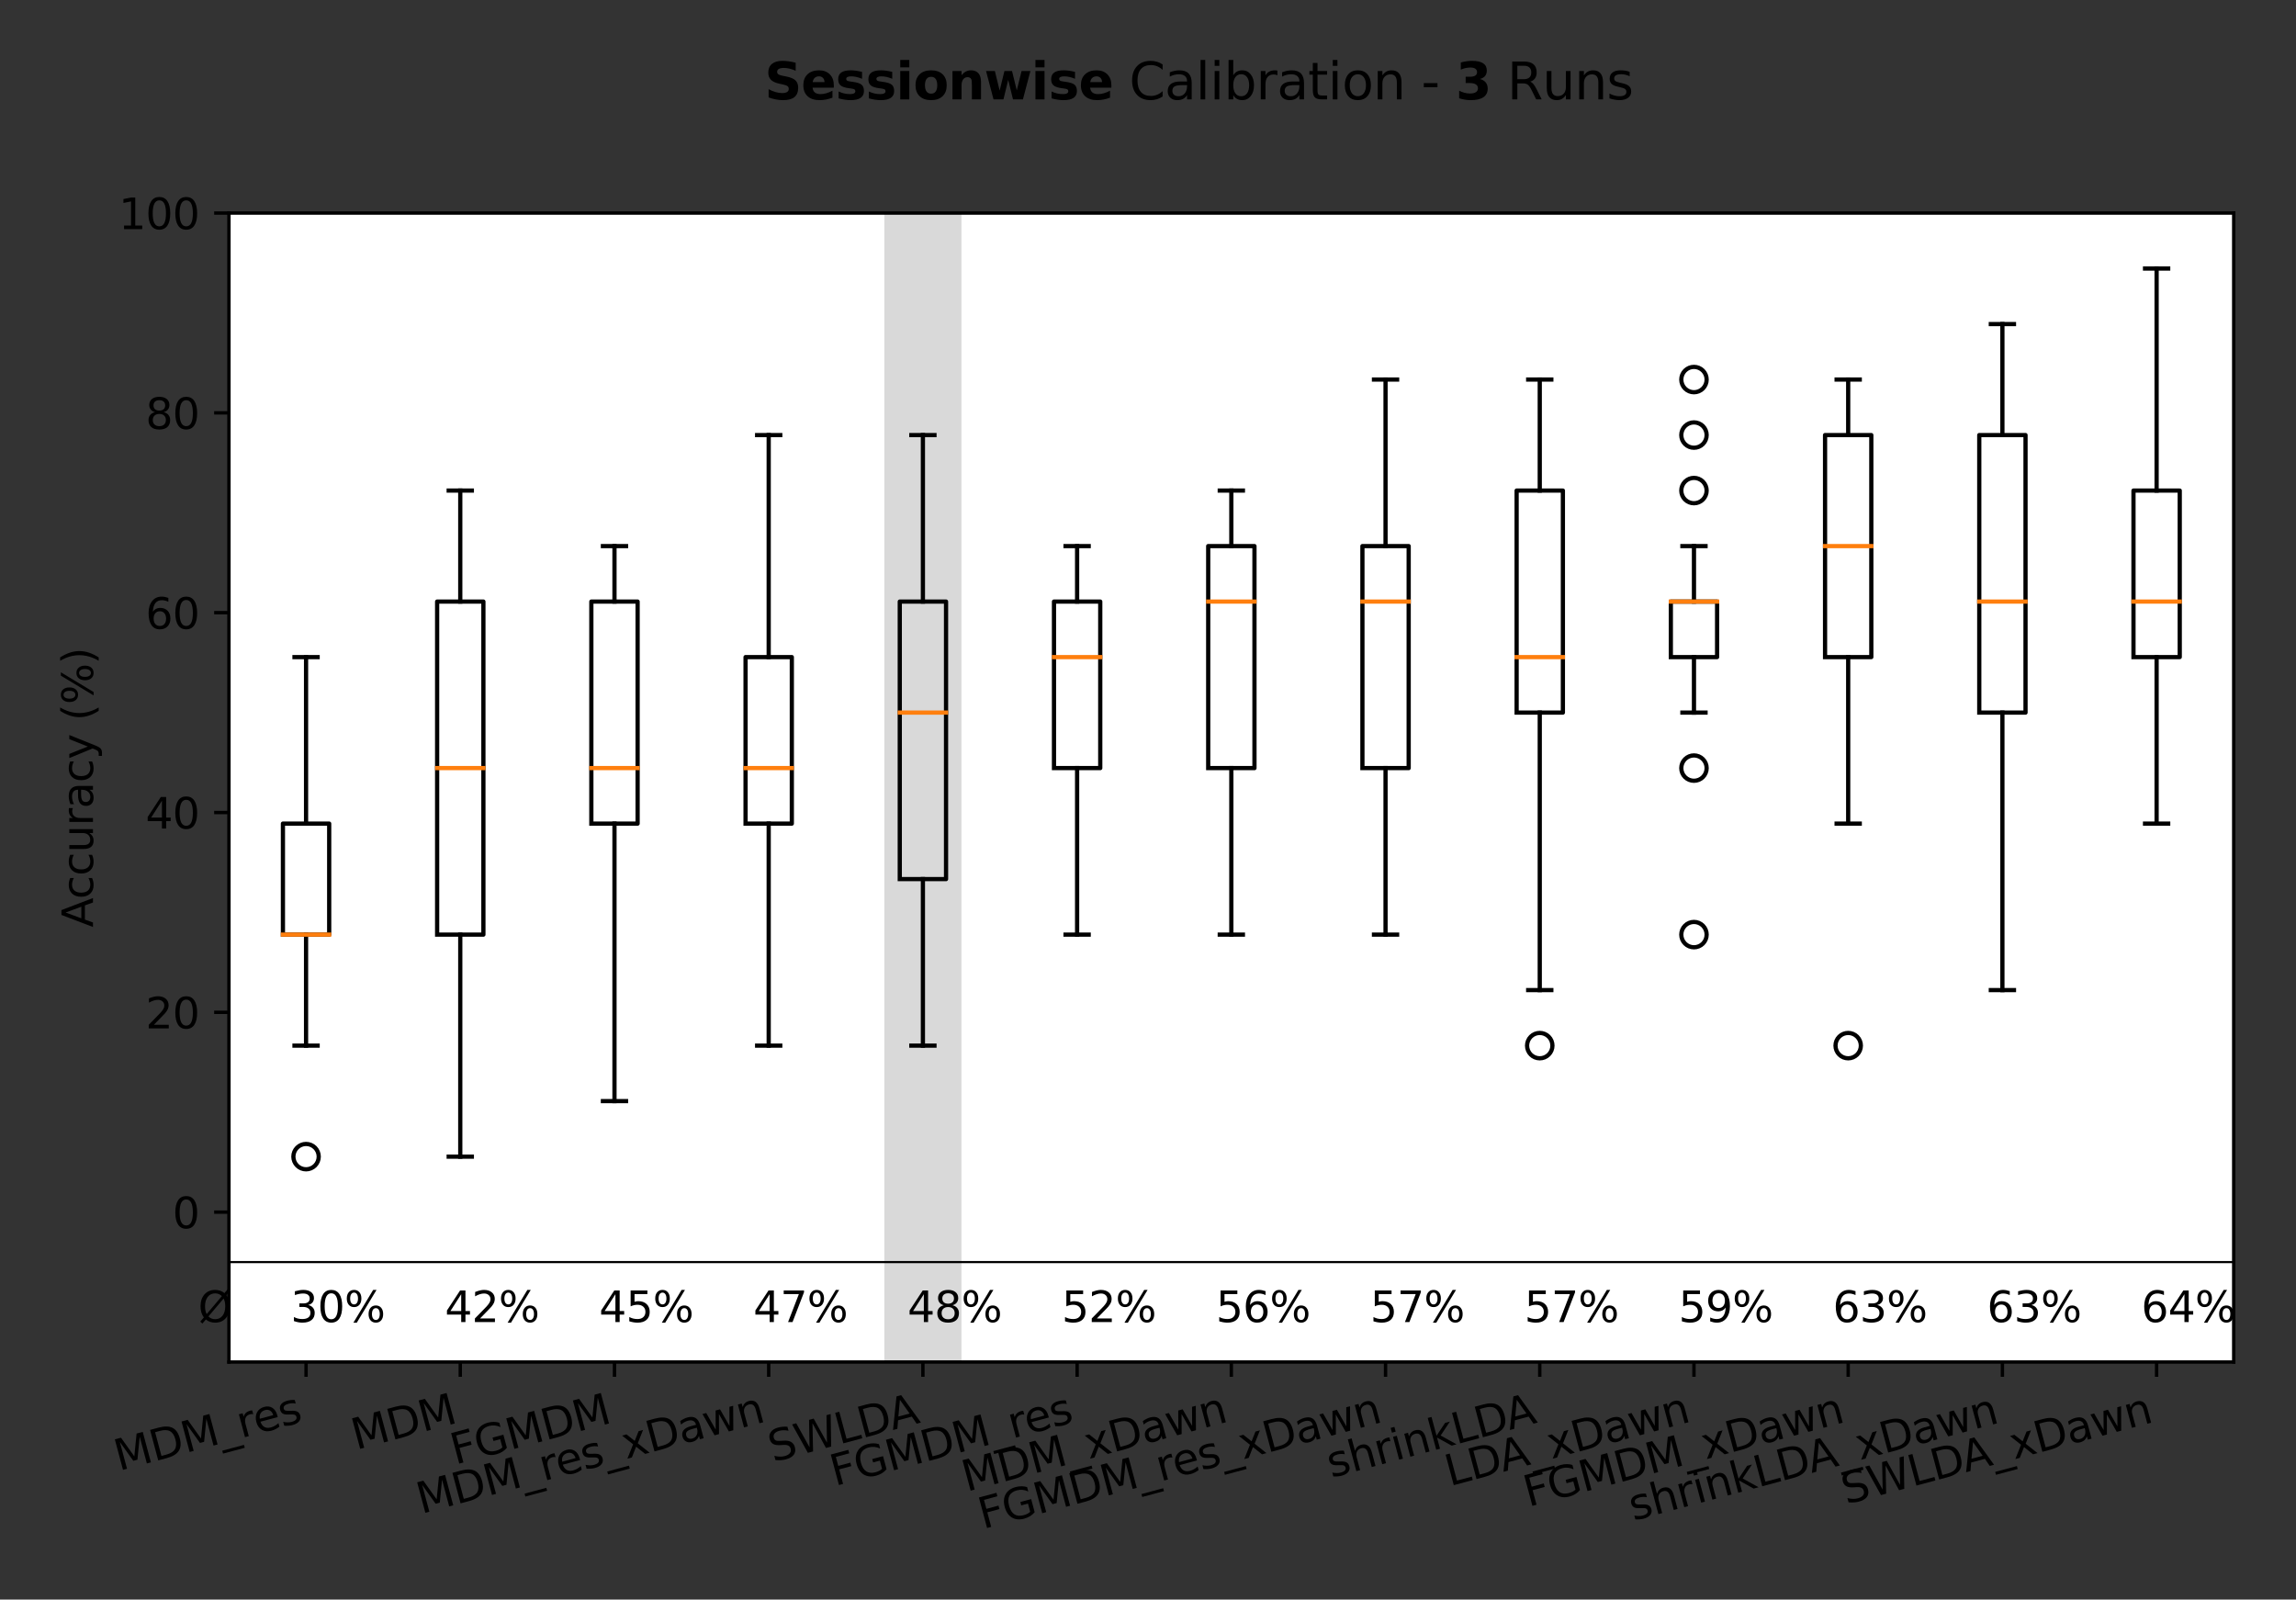 <?xml version="1.0" encoding="utf-8" standalone="no"?>
<!DOCTYPE svg PUBLIC "-//W3C//DTD SVG 1.1//EN"
  "http://www.w3.org/Graphics/SVG/1.1/DTD/svg11.dtd">
<svg xmlns:xlink="http://www.w3.org/1999/xlink" width="543.201pt" height="378.402pt" viewBox="0 0 543.201 378.402" xmlns="http://www.w3.org/2000/svg" version="1.1">
 <rect x="0" y="0" width="543.201" height="378.402" fill="#333333" stroke="none"/>
 <defs>
  <style type="text/css">*{stroke-linejoin: round; stroke-linecap: butt}</style>
 </defs>
 <g id="figure_1">
  <g id="patch_1">
   <path d="M 0 378.402 
L 543.201 378.402 
L 543.201 0 
L 0 0 
L 0 378.402 
z
" style="fill: none"/>
  </g>
  <g id="axes_1">
   <g id="patch_2">
    <path d="M 54.166 322.2 
L 528.466 322.2 
L 528.466 50.4 
L 54.166 50.4 
z
" style="fill: #ffffff"/>
   </g>
   <g id="patch_3">
    <path d="M 209.225 322.2 
L 209.225 50.4 
L 227.468 50.4 
L 227.468 322.2 
z
" clip-path="url(#p7e71a345ea)" style="fill: #808080; opacity: 0.3"/>
   </g>
   <g id="matplotlib.axis_1">
    <g id="xtick_1">
     <g id="line2d_1">
      <defs>
       <path id="m6daa62e61e" d="M 0 0 
L 0 3.5 
" style="stroke: #000000; stroke-width: 0.8"/>
      </defs>
      <g>
       <use xlink:href="#m6daa62e61e" x="72.408" y="322.2" style="stroke: #000000; stroke-width: 0.8"/>
      </g>
     </g>
     <g id="text_1">
      <!-- MDM_res -->
      <g transform="translate(28.133 347.971)rotate(-15)scale(0.1 -0.1)">
       <defs>
        <path id="DejaVuSans-4d" d="M 628 4666 
L 1569 4666 
L 2759 1491 
L 3956 4666 
L 4897 4666 
L 4897 0 
L 4281 0 
L 4281 4097 
L 3078 897 
L 2444 897 
L 1241 4097 
L 1241 0 
L 628 0 
L 628 4666 
z
" transform="scale(0.016)"/>
        <path id="DejaVuSans-44" d="M 1259 4147 
L 1259 519 
L 2022 519 
Q 2988 519 3436 956 
Q 3884 1394 3884 2338 
Q 3884 3275 3436 3711 
Q 2988 4147 2022 4147 
L 1259 4147 
z
M 628 4666 
L 1925 4666 
Q 3281 4666 3915 4102 
Q 4550 3538 4550 2338 
Q 4550 1131 3912 565 
Q 3275 0 1925 0 
L 628 0 
L 628 4666 
z
" transform="scale(0.016)"/>
        <path id="DejaVuSans-5f" d="M 3263 -1063 
L 3263 -1509 
L -63 -1509 
L -63 -1063 
L 3263 -1063 
z
" transform="scale(0.016)"/>
        <path id="DejaVuSans-72" d="M 2631 2963 
Q 2534 3019 2420 3045 
Q 2306 3072 2169 3072 
Q 1681 3072 1420 2755 
Q 1159 2438 1159 1844 
L 1159 0 
L 581 0 
L 581 3500 
L 1159 3500 
L 1159 2956 
Q 1341 3275 1631 3429 
Q 1922 3584 2338 3584 
Q 2397 3584 2469 3576 
Q 2541 3569 2628 3553 
L 2631 2963 
z
" transform="scale(0.016)"/>
        <path id="DejaVuSans-65" d="M 3597 1894 
L 3597 1613 
L 953 1613 
Q 991 1019 1311 708 
Q 1631 397 2203 397 
Q 2534 397 2845 478 
Q 3156 559 3463 722 
L 3463 178 
Q 3153 47 2828 -22 
Q 2503 -91 2169 -91 
Q 1331 -91 842 396 
Q 353 884 353 1716 
Q 353 2575 817 3079 
Q 1281 3584 2069 3584 
Q 2775 3584 3186 3129 
Q 3597 2675 3597 1894 
z
M 3022 2063 
Q 3016 2534 2758 2815 
Q 2500 3097 2075 3097 
Q 1594 3097 1305 2825 
Q 1016 2553 972 2059 
L 3022 2063 
z
" transform="scale(0.016)"/>
        <path id="DejaVuSans-73" d="M 2834 3397 
L 2834 2853 
Q 2591 2978 2328 3040 
Q 2066 3103 1784 3103 
Q 1356 3103 1142 2972 
Q 928 2841 928 2578 
Q 928 2378 1081 2264 
Q 1234 2150 1697 2047 
L 1894 2003 
Q 2506 1872 2764 1633 
Q 3022 1394 3022 966 
Q 3022 478 2636 193 
Q 2250 -91 1575 -91 
Q 1294 -91 989 -36 
Q 684 19 347 128 
L 347 722 
Q 666 556 975 473 
Q 1284 391 1588 391 
Q 1994 391 2212 530 
Q 2431 669 2431 922 
Q 2431 1156 2273 1281 
Q 2116 1406 1581 1522 
L 1381 1569 
Q 847 1681 609 1914 
Q 372 2147 372 2553 
Q 372 3047 722 3315 
Q 1072 3584 1716 3584 
Q 2034 3584 2315 3537 
Q 2597 3491 2834 3397 
z
" transform="scale(0.016)"/>
       </defs>
       <use xlink:href="#DejaVuSans-4d"/>
       <use xlink:href="#DejaVuSans-44" x="86.279"/>
       <use xlink:href="#DejaVuSans-4d" x="163.281"/>
       <use xlink:href="#DejaVuSans-5f" x="249.561"/>
       <use xlink:href="#DejaVuSans-72" x="299.561"/>
       <use xlink:href="#DejaVuSans-65" x="338.424"/>
       <use xlink:href="#DejaVuSans-73" x="399.947"/>
      </g>
     </g>
    </g>
    <g id="xtick_2">
     <g id="line2d_2">
      <g>
       <use xlink:href="#m6daa62e61e" x="108.893" y="322.2" style="stroke: #000000; stroke-width: 0.8"/>
      </g>
     </g>
     <g id="text_2">
      <!-- MDM -->
      <g transform="translate(84.248 342.999)rotate(-15)scale(0.1 -0.1)">
       <use xlink:href="#DejaVuSans-4d"/>
       <use xlink:href="#DejaVuSans-44" x="86.279"/>
       <use xlink:href="#DejaVuSans-4d" x="163.281"/>
      </g>
     </g>
    </g>
    <g id="xtick_3">
     <g id="line2d_3">
      <g>
       <use xlink:href="#m6daa62e61e" x="145.377" y="322.2" style="stroke: #000000; stroke-width: 0.8"/>
      </g>
     </g>
     <g id="text_3">
      <!-- FGMDM -->
      <g transform="translate(107.693 346.493)rotate(-15)scale(0.1 -0.1)">
       <defs>
        <path id="DejaVuSans-46" d="M 628 4666 
L 3309 4666 
L 3309 4134 
L 1259 4134 
L 1259 2759 
L 3109 2759 
L 3109 2228 
L 1259 2228 
L 1259 0 
L 628 0 
L 628 4666 
z
" transform="scale(0.016)"/>
        <path id="DejaVuSans-47" d="M 3809 666 
L 3809 1919 
L 2778 1919 
L 2778 2438 
L 4434 2438 
L 4434 434 
Q 4069 175 3628 42 
Q 3188 -91 2688 -91 
Q 1594 -91 976 548 
Q 359 1188 359 2328 
Q 359 3472 976 4111 
Q 1594 4750 2688 4750 
Q 3144 4750 3555 4637 
Q 3966 4525 4313 4306 
L 4313 3634 
Q 3963 3931 3569 4081 
Q 3175 4231 2741 4231 
Q 1884 4231 1454 3753 
Q 1025 3275 1025 2328 
Q 1025 1384 1454 906 
Q 1884 428 2741 428 
Q 3075 428 3337 486 
Q 3600 544 3809 666 
z
" transform="scale(0.016)"/>
       </defs>
       <use xlink:href="#DejaVuSans-46"/>
       <use xlink:href="#DejaVuSans-47" x="57.52"/>
       <use xlink:href="#DejaVuSans-4d" x="135.01"/>
       <use xlink:href="#DejaVuSans-44" x="221.289"/>
       <use xlink:href="#DejaVuSans-4d" x="298.291"/>
      </g>
     </g>
    </g>
    <g id="xtick_4">
     <g id="line2d_4">
      <g>
       <use xlink:href="#m6daa62e61e" x="181.862" y="322.2" style="stroke: #000000; stroke-width: 0.8"/>
      </g>
     </g>
     <g id="text_4">
      <!-- MDM_res_xDawn -->
      <g transform="translate(99.662 358.133)rotate(-15)scale(0.1 -0.1)">
       <defs>
        <path id="DejaVuSans-78" d="M 3513 3500 
L 2247 1797 
L 3578 0 
L 2900 0 
L 1881 1375 
L 863 0 
L 184 0 
L 1544 1831 
L 300 3500 
L 978 3500 
L 1906 2253 
L 2834 3500 
L 3513 3500 
z
" transform="scale(0.016)"/>
        <path id="DejaVuSans-61" d="M 2194 1759 
Q 1497 1759 1228 1600 
Q 959 1441 959 1056 
Q 959 750 1161 570 
Q 1363 391 1709 391 
Q 2188 391 2477 730 
Q 2766 1069 2766 1631 
L 2766 1759 
L 2194 1759 
z
M 3341 1997 
L 3341 0 
L 2766 0 
L 2766 531 
Q 2569 213 2275 61 
Q 1981 -91 1556 -91 
Q 1019 -91 701 211 
Q 384 513 384 1019 
Q 384 1609 779 1909 
Q 1175 2209 1959 2209 
L 2766 2209 
L 2766 2266 
Q 2766 2663 2505 2880 
Q 2244 3097 1772 3097 
Q 1472 3097 1187 3025 
Q 903 2953 641 2809 
L 641 3341 
Q 956 3463 1253 3523 
Q 1550 3584 1831 3584 
Q 2591 3584 2966 3190 
Q 3341 2797 3341 1997 
z
" transform="scale(0.016)"/>
        <path id="DejaVuSans-77" d="M 269 3500 
L 844 3500 
L 1563 769 
L 2278 3500 
L 2956 3500 
L 3675 769 
L 4391 3500 
L 4966 3500 
L 4050 0 
L 3372 0 
L 2619 2869 
L 1863 0 
L 1184 0 
L 269 3500 
z
" transform="scale(0.016)"/>
        <path id="DejaVuSans-6e" d="M 3513 2113 
L 3513 0 
L 2938 0 
L 2938 2094 
Q 2938 2591 2744 2837 
Q 2550 3084 2163 3084 
Q 1697 3084 1428 2787 
Q 1159 2491 1159 1978 
L 1159 0 
L 581 0 
L 581 3500 
L 1159 3500 
L 1159 2956 
Q 1366 3272 1645 3428 
Q 1925 3584 2291 3584 
Q 2894 3584 3203 3211 
Q 3513 2838 3513 2113 
z
" transform="scale(0.016)"/>
       </defs>
       <use xlink:href="#DejaVuSans-4d"/>
       <use xlink:href="#DejaVuSans-44" x="86.279"/>
       <use xlink:href="#DejaVuSans-4d" x="163.281"/>
       <use xlink:href="#DejaVuSans-5f" x="249.561"/>
       <use xlink:href="#DejaVuSans-72" x="299.561"/>
       <use xlink:href="#DejaVuSans-65" x="338.424"/>
       <use xlink:href="#DejaVuSans-73" x="399.947"/>
       <use xlink:href="#DejaVuSans-5f" x="452.047"/>
       <use xlink:href="#DejaVuSans-78" x="502.047"/>
       <use xlink:href="#DejaVuSans-44" x="561.227"/>
       <use xlink:href="#DejaVuSans-61" x="638.229"/>
       <use xlink:href="#DejaVuSans-77" x="699.508"/>
       <use xlink:href="#DejaVuSans-6e" x="781.295"/>
      </g>
     </g>
    </g>
    <g id="xtick_5">
     <g id="line2d_5">
      <g>
       <use xlink:href="#m6daa62e61e" x="218.346" y="322.2" style="stroke: #000000; stroke-width: 0.8"/>
      </g>
     </g>
     <g id="text_5">
      <!-- SWLDA -->
      <g transform="translate(182.867 345.902)rotate(-15)scale(0.1 -0.1)">
       <defs>
        <path id="DejaVuSans-53" d="M 3425 4513 
L 3425 3897 
Q 3066 4069 2747 4153 
Q 2428 4238 2131 4238 
Q 1616 4238 1336 4038 
Q 1056 3838 1056 3469 
Q 1056 3159 1242 3001 
Q 1428 2844 1947 2747 
L 2328 2669 
Q 3034 2534 3370 2195 
Q 3706 1856 3706 1288 
Q 3706 609 3251 259 
Q 2797 -91 1919 -91 
Q 1588 -91 1214 -16 
Q 841 59 441 206 
L 441 856 
Q 825 641 1194 531 
Q 1563 422 1919 422 
Q 2459 422 2753 634 
Q 3047 847 3047 1241 
Q 3047 1584 2836 1778 
Q 2625 1972 2144 2069 
L 1759 2144 
Q 1053 2284 737 2584 
Q 422 2884 422 3419 
Q 422 4038 858 4394 
Q 1294 4750 2059 4750 
Q 2388 4750 2728 4690 
Q 3069 4631 3425 4513 
z
" transform="scale(0.016)"/>
        <path id="DejaVuSans-57" d="M 213 4666 
L 850 4666 
L 1831 722 
L 2809 4666 
L 3519 4666 
L 4500 722 
L 5478 4666 
L 6119 4666 
L 4947 0 
L 4153 0 
L 3169 4050 
L 2175 0 
L 1381 0 
L 213 4666 
z
" transform="scale(0.016)"/>
        <path id="DejaVuSans-4c" d="M 628 4666 
L 1259 4666 
L 1259 531 
L 3531 531 
L 3531 0 
L 628 0 
L 628 4666 
z
" transform="scale(0.016)"/>
        <path id="DejaVuSans-41" d="M 2188 4044 
L 1331 1722 
L 3047 1722 
L 2188 4044 
z
M 1831 4666 
L 2547 4666 
L 4325 0 
L 3669 0 
L 3244 1197 
L 1141 1197 
L 716 0 
L 50 0 
L 1831 4666 
z
" transform="scale(0.016)"/>
       </defs>
       <use xlink:href="#DejaVuSans-53"/>
       <use xlink:href="#DejaVuSans-57" x="63.477"/>
       <use xlink:href="#DejaVuSans-4c" x="162.354"/>
       <use xlink:href="#DejaVuSans-44" x="218.066"/>
       <use xlink:href="#DejaVuSans-41" x="293.318"/>
      </g>
     </g>
    </g>
    <g id="xtick_6">
     <g id="line2d_6">
      <g>
       <use xlink:href="#m6daa62e61e" x="254.831" y="322.2" style="stroke: #000000; stroke-width: 0.8"/>
      </g>
     </g>
     <g id="text_6">
      <!-- FGMDM_res -->
      <g transform="translate(197.516 351.563)rotate(-15)scale(0.1 -0.1)">
       <use xlink:href="#DejaVuSans-46"/>
       <use xlink:href="#DejaVuSans-47" x="57.52"/>
       <use xlink:href="#DejaVuSans-4d" x="135.01"/>
       <use xlink:href="#DejaVuSans-44" x="221.289"/>
       <use xlink:href="#DejaVuSans-4d" x="298.291"/>
       <use xlink:href="#DejaVuSans-5f" x="384.57"/>
       <use xlink:href="#DejaVuSans-72" x="434.57"/>
       <use xlink:href="#DejaVuSans-65" x="473.434"/>
       <use xlink:href="#DejaVuSans-73" x="534.957"/>
      </g>
     </g>
    </g>
    <g id="xtick_7">
     <g id="line2d_7">
      <g>
       <use xlink:href="#m6daa62e61e" x="291.316" y="322.2" style="stroke: #000000; stroke-width: 0.8"/>
      </g>
     </g>
     <g id="text_7">
      <!-- MDM_xDawn -->
      <g transform="translate(228.675 352.892)rotate(-15)scale(0.1 -0.1)">
       <use xlink:href="#DejaVuSans-4d"/>
       <use xlink:href="#DejaVuSans-44" x="86.279"/>
       <use xlink:href="#DejaVuSans-4d" x="163.281"/>
       <use xlink:href="#DejaVuSans-5f" x="249.561"/>
       <use xlink:href="#DejaVuSans-78" x="299.561"/>
       <use xlink:href="#DejaVuSans-44" x="358.74"/>
       <use xlink:href="#DejaVuSans-61" x="435.742"/>
       <use xlink:href="#DejaVuSans-77" x="497.021"/>
       <use xlink:href="#DejaVuSans-6e" x="578.809"/>
      </g>
     </g>
    </g>
    <g id="xtick_8">
     <g id="line2d_8">
      <g>
       <use xlink:href="#m6daa62e61e" x="327.8" y="322.2" style="stroke: #000000; stroke-width: 0.8"/>
      </g>
     </g>
     <g id="text_8">
      <!-- FGMDM_res_xDawn -->
      <g transform="translate(232.561 361.725)rotate(-15)scale(0.1 -0.1)">
       <use xlink:href="#DejaVuSans-46"/>
       <use xlink:href="#DejaVuSans-47" x="57.52"/>
       <use xlink:href="#DejaVuSans-4d" x="135.01"/>
       <use xlink:href="#DejaVuSans-44" x="221.289"/>
       <use xlink:href="#DejaVuSans-4d" x="298.291"/>
       <use xlink:href="#DejaVuSans-5f" x="384.57"/>
       <use xlink:href="#DejaVuSans-72" x="434.57"/>
       <use xlink:href="#DejaVuSans-65" x="473.434"/>
       <use xlink:href="#DejaVuSans-73" x="534.957"/>
       <use xlink:href="#DejaVuSans-5f" x="587.057"/>
       <use xlink:href="#DejaVuSans-78" x="637.057"/>
       <use xlink:href="#DejaVuSans-44" x="696.236"/>
       <use xlink:href="#DejaVuSans-61" x="773.238"/>
       <use xlink:href="#DejaVuSans-77" x="834.518"/>
       <use xlink:href="#DejaVuSans-6e" x="916.305"/>
      </g>
     </g>
    </g>
    <g id="xtick_9">
     <g id="line2d_9">
      <g>
       <use xlink:href="#m6daa62e61e" x="364.285" y="322.2" style="stroke: #000000; stroke-width: 0.8"/>
      </g>
     </g>
     <g id="text_9">
      <!-- shrinkLDA -->
      <g transform="translate(314.966 349.61)rotate(-15)scale(0.1 -0.1)">
       <defs>
        <path id="DejaVuSans-68" d="M 3513 2113 
L 3513 0 
L 2938 0 
L 2938 2094 
Q 2938 2591 2744 2837 
Q 2550 3084 2163 3084 
Q 1697 3084 1428 2787 
Q 1159 2491 1159 1978 
L 1159 0 
L 581 0 
L 581 4863 
L 1159 4863 
L 1159 2956 
Q 1366 3272 1645 3428 
Q 1925 3584 2291 3584 
Q 2894 3584 3203 3211 
Q 3513 2838 3513 2113 
z
" transform="scale(0.016)"/>
        <path id="DejaVuSans-69" d="M 603 3500 
L 1178 3500 
L 1178 0 
L 603 0 
L 603 3500 
z
M 603 4863 
L 1178 4863 
L 1178 4134 
L 603 4134 
L 603 4863 
z
" transform="scale(0.016)"/>
        <path id="DejaVuSans-6b" d="M 581 4863 
L 1159 4863 
L 1159 1991 
L 2875 3500 
L 3609 3500 
L 1753 1863 
L 3688 0 
L 2938 0 
L 1159 1709 
L 1159 0 
L 581 0 
L 581 4863 
z
" transform="scale(0.016)"/>
       </defs>
       <use xlink:href="#DejaVuSans-73"/>
       <use xlink:href="#DejaVuSans-68" x="52.1"/>
       <use xlink:href="#DejaVuSans-72" x="115.479"/>
       <use xlink:href="#DejaVuSans-69" x="156.592"/>
       <use xlink:href="#DejaVuSans-6e" x="184.375"/>
       <use xlink:href="#DejaVuSans-6b" x="247.754"/>
       <use xlink:href="#DejaVuSans-4c" x="305.664"/>
       <use xlink:href="#DejaVuSans-44" x="361.377"/>
       <use xlink:href="#DejaVuSans-41" x="436.629"/>
      </g>
     </g>
    </g>
    <g id="xtick_10">
     <g id="line2d_10">
      <g>
       <use xlink:href="#m6daa62e61e" x="400.769" y="322.2" style="stroke: #000000; stroke-width: 0.8"/>
      </g>
     </g>
     <g id="text_10">
      <!-- LDA_xDawn -->
      <g transform="translate(342.976 351.593)rotate(-15)scale(0.1 -0.1)">
       <use xlink:href="#DejaVuSans-4c"/>
       <use xlink:href="#DejaVuSans-44" x="55.713"/>
       <use xlink:href="#DejaVuSans-41" x="130.965"/>
       <use xlink:href="#DejaVuSans-5f" x="199.373"/>
       <use xlink:href="#DejaVuSans-78" x="249.373"/>
       <use xlink:href="#DejaVuSans-44" x="308.553"/>
       <use xlink:href="#DejaVuSans-61" x="385.555"/>
       <use xlink:href="#DejaVuSans-77" x="446.834"/>
       <use xlink:href="#DejaVuSans-6e" x="528.621"/>
      </g>
     </g>
    </g>
    <g id="xtick_11">
     <g id="line2d_11">
      <g>
       <use xlink:href="#m6daa62e61e" x="437.254" y="322.2" style="stroke: #000000; stroke-width: 0.8"/>
      </g>
     </g>
     <g id="text_11">
      <!-- FGMDM_xDawn -->
      <g transform="translate(361.573 356.484)rotate(-15)scale(0.1 -0.1)">
       <use xlink:href="#DejaVuSans-46"/>
       <use xlink:href="#DejaVuSans-47" x="57.52"/>
       <use xlink:href="#DejaVuSans-4d" x="135.01"/>
       <use xlink:href="#DejaVuSans-44" x="221.289"/>
       <use xlink:href="#DejaVuSans-4d" x="298.291"/>
       <use xlink:href="#DejaVuSans-5f" x="384.57"/>
       <use xlink:href="#DejaVuSans-78" x="434.57"/>
       <use xlink:href="#DejaVuSans-44" x="493.75"/>
       <use xlink:href="#DejaVuSans-61" x="570.752"/>
       <use xlink:href="#DejaVuSans-77" x="632.031"/>
       <use xlink:href="#DejaVuSans-6e" x="713.818"/>
      </g>
     </g>
    </g>
    <g id="xtick_12">
     <g id="line2d_12">
      <g>
       <use xlink:href="#m6daa62e61e" x="473.739" y="322.2" style="stroke: #000000; stroke-width: 0.8"/>
      </g>
     </g>
     <g id="text_12">
      <!-- shrinkLDA_xDawn -->
      <g transform="translate(386.423 359.772)rotate(-15)scale(0.1 -0.1)">
       <use xlink:href="#DejaVuSans-73"/>
       <use xlink:href="#DejaVuSans-68" x="52.1"/>
       <use xlink:href="#DejaVuSans-72" x="115.479"/>
       <use xlink:href="#DejaVuSans-69" x="156.592"/>
       <use xlink:href="#DejaVuSans-6e" x="184.375"/>
       <use xlink:href="#DejaVuSans-6b" x="247.754"/>
       <use xlink:href="#DejaVuSans-4c" x="305.664"/>
       <use xlink:href="#DejaVuSans-44" x="361.377"/>
       <use xlink:href="#DejaVuSans-41" x="436.629"/>
       <use xlink:href="#DejaVuSans-5f" x="505.037"/>
       <use xlink:href="#DejaVuSans-78" x="555.037"/>
       <use xlink:href="#DejaVuSans-44" x="614.217"/>
       <use xlink:href="#DejaVuSans-61" x="691.219"/>
       <use xlink:href="#DejaVuSans-77" x="752.498"/>
       <use xlink:href="#DejaVuSans-6e" x="834.285"/>
      </g>
     </g>
    </g>
    <g id="xtick_13">
     <g id="line2d_13">
      <g>
       <use xlink:href="#m6daa62e61e" x="510.223" y="322.2" style="stroke: #000000; stroke-width: 0.8"/>
      </g>
     </g>
     <g id="text_13">
      <!-- SWLDA_xDawn -->
      <g transform="translate(436.748 355.893)rotate(-15)scale(0.1 -0.1)">
       <use xlink:href="#DejaVuSans-53"/>
       <use xlink:href="#DejaVuSans-57" x="63.477"/>
       <use xlink:href="#DejaVuSans-4c" x="162.354"/>
       <use xlink:href="#DejaVuSans-44" x="218.066"/>
       <use xlink:href="#DejaVuSans-41" x="293.318"/>
       <use xlink:href="#DejaVuSans-5f" x="361.727"/>
       <use xlink:href="#DejaVuSans-78" x="411.727"/>
       <use xlink:href="#DejaVuSans-44" x="470.906"/>
       <use xlink:href="#DejaVuSans-61" x="547.908"/>
       <use xlink:href="#DejaVuSans-77" x="609.188"/>
       <use xlink:href="#DejaVuSans-6e" x="690.975"/>
      </g>
     </g>
    </g>
   </g>
   <g id="matplotlib.axis_2">
    <g id="ytick_1">
     <g id="line2d_14">
      <defs>
       <path id="m18b5c52cb1" d="M 0 0 
L -3.5 0 
" style="stroke: #000000; stroke-width: 0.8"/>
      </defs>
      <g>
       <use xlink:href="#m18b5c52cb1" x="54.166" y="286.748" style="stroke: #000000; stroke-width: 0.8"/>
      </g>
     </g>
     <g id="text_14">
      <!-- 0 -->
      <g transform="translate(40.803 290.547)scale(0.1 -0.1)">
       <defs>
        <path id="DejaVuSans-30" d="M 2034 4250 
Q 1547 4250 1301 3770 
Q 1056 3291 1056 2328 
Q 1056 1369 1301 889 
Q 1547 409 2034 409 
Q 2525 409 2770 889 
Q 3016 1369 3016 2328 
Q 3016 3291 2770 3770 
Q 2525 4250 2034 4250 
z
M 2034 4750 
Q 2819 4750 3233 4129 
Q 3647 3509 3647 2328 
Q 3647 1150 3233 529 
Q 2819 -91 2034 -91 
Q 1250 -91 836 529 
Q 422 1150 422 2328 
Q 422 3509 836 4129 
Q 1250 4750 2034 4750 
z
" transform="scale(0.016)"/>
       </defs>
       <use xlink:href="#DejaVuSans-30"/>
      </g>
     </g>
    </g>
    <g id="ytick_2">
     <g id="line2d_15">
      <g>
       <use xlink:href="#m18b5c52cb1" x="54.166" y="239.478" style="stroke: #000000; stroke-width: 0.8"/>
      </g>
     </g>
     <g id="text_15">
      <!-- 20 -->
      <g transform="translate(34.441 243.277)scale(0.1 -0.1)">
       <defs>
        <path id="DejaVuSans-32" d="M 1228 531 
L 3431 531 
L 3431 0 
L 469 0 
L 469 531 
Q 828 903 1448 1529 
Q 2069 2156 2228 2338 
Q 2531 2678 2651 2914 
Q 2772 3150 2772 3378 
Q 2772 3750 2511 3984 
Q 2250 4219 1831 4219 
Q 1534 4219 1204 4116 
Q 875 4013 500 3803 
L 500 4441 
Q 881 4594 1212 4672 
Q 1544 4750 1819 4750 
Q 2544 4750 2975 4387 
Q 3406 4025 3406 3419 
Q 3406 3131 3298 2873 
Q 3191 2616 2906 2266 
Q 2828 2175 2409 1742 
Q 1991 1309 1228 531 
z
" transform="scale(0.016)"/>
       </defs>
       <use xlink:href="#DejaVuSans-32"/>
       <use xlink:href="#DejaVuSans-30" x="63.623"/>
      </g>
     </g>
    </g>
    <g id="ytick_3">
     <g id="line2d_16">
      <g>
       <use xlink:href="#m18b5c52cb1" x="54.166" y="192.209" style="stroke: #000000; stroke-width: 0.8"/>
      </g>
     </g>
     <g id="text_16">
      <!-- 40 -->
      <g transform="translate(34.441 196.008)scale(0.1 -0.1)">
       <defs>
        <path id="DejaVuSans-34" d="M 2419 4116 
L 825 1625 
L 2419 1625 
L 2419 4116 
z
M 2253 4666 
L 3047 4666 
L 3047 1625 
L 3713 1625 
L 3713 1100 
L 3047 1100 
L 3047 0 
L 2419 0 
L 2419 1100 
L 313 1100 
L 313 1709 
L 2253 4666 
z
" transform="scale(0.016)"/>
       </defs>
       <use xlink:href="#DejaVuSans-34"/>
       <use xlink:href="#DejaVuSans-30" x="63.623"/>
      </g>
     </g>
    </g>
    <g id="ytick_4">
     <g id="line2d_17">
      <g>
       <use xlink:href="#m18b5c52cb1" x="54.166" y="144.939" style="stroke: #000000; stroke-width: 0.8"/>
      </g>
     </g>
     <g id="text_17">
      <!-- 60 -->
      <g transform="translate(34.441 148.738)scale(0.1 -0.1)">
       <defs>
        <path id="DejaVuSans-36" d="M 2113 2584 
Q 1688 2584 1439 2293 
Q 1191 2003 1191 1497 
Q 1191 994 1439 701 
Q 1688 409 2113 409 
Q 2538 409 2786 701 
Q 3034 994 3034 1497 
Q 3034 2003 2786 2293 
Q 2538 2584 2113 2584 
z
M 3366 4563 
L 3366 3988 
Q 3128 4100 2886 4159 
Q 2644 4219 2406 4219 
Q 1781 4219 1451 3797 
Q 1122 3375 1075 2522 
Q 1259 2794 1537 2939 
Q 1816 3084 2150 3084 
Q 2853 3084 3261 2657 
Q 3669 2231 3669 1497 
Q 3669 778 3244 343 
Q 2819 -91 2113 -91 
Q 1303 -91 875 529 
Q 447 1150 447 2328 
Q 447 3434 972 4092 
Q 1497 4750 2381 4750 
Q 2619 4750 2861 4703 
Q 3103 4656 3366 4563 
z
" transform="scale(0.016)"/>
       </defs>
       <use xlink:href="#DejaVuSans-36"/>
       <use xlink:href="#DejaVuSans-30" x="63.623"/>
      </g>
     </g>
    </g>
    <g id="ytick_5">
     <g id="line2d_18">
      <g>
       <use xlink:href="#m18b5c52cb1" x="54.166" y="97.67" style="stroke: #000000; stroke-width: 0.8"/>
      </g>
     </g>
     <g id="text_18">
      <!-- 80 -->
      <g transform="translate(34.441 101.469)scale(0.1 -0.1)">
       <defs>
        <path id="DejaVuSans-38" d="M 2034 2216 
Q 1584 2216 1326 1975 
Q 1069 1734 1069 1313 
Q 1069 891 1326 650 
Q 1584 409 2034 409 
Q 2484 409 2743 651 
Q 3003 894 3003 1313 
Q 3003 1734 2745 1975 
Q 2488 2216 2034 2216 
z
M 1403 2484 
Q 997 2584 770 2862 
Q 544 3141 544 3541 
Q 544 4100 942 4425 
Q 1341 4750 2034 4750 
Q 2731 4750 3128 4425 
Q 3525 4100 3525 3541 
Q 3525 3141 3298 2862 
Q 3072 2584 2669 2484 
Q 3125 2378 3379 2068 
Q 3634 1759 3634 1313 
Q 3634 634 3220 271 
Q 2806 -91 2034 -91 
Q 1263 -91 848 271 
Q 434 634 434 1313 
Q 434 1759 690 2068 
Q 947 2378 1403 2484 
z
M 1172 3481 
Q 1172 3119 1398 2916 
Q 1625 2713 2034 2713 
Q 2441 2713 2670 2916 
Q 2900 3119 2900 3481 
Q 2900 3844 2670 4047 
Q 2441 4250 2034 4250 
Q 1625 4250 1398 4047 
Q 1172 3844 1172 3481 
z
" transform="scale(0.016)"/>
       </defs>
       <use xlink:href="#DejaVuSans-38"/>
       <use xlink:href="#DejaVuSans-30" x="63.623"/>
      </g>
     </g>
    </g>
    <g id="ytick_6">
     <g id="line2d_19">
      <g>
       <use xlink:href="#m18b5c52cb1" x="54.166" y="50.4" style="stroke: #000000; stroke-width: 0.8"/>
      </g>
     </g>
     <g id="text_19">
      <!-- 100 -->
      <g transform="translate(28.078 54.199)scale(0.1 -0.1)">
       <defs>
        <path id="DejaVuSans-31" d="M 794 531 
L 1825 531 
L 1825 4091 
L 703 3866 
L 703 4441 
L 1819 4666 
L 2450 4666 
L 2450 531 
L 3481 531 
L 3481 0 
L 794 0 
L 794 531 
z
" transform="scale(0.016)"/>
       </defs>
       <use xlink:href="#DejaVuSans-31"/>
       <use xlink:href="#DejaVuSans-30" x="63.623"/>
       <use xlink:href="#DejaVuSans-30" x="127.246"/>
      </g>
     </g>
    </g>
    <g id="text_20">
     <!-- Accuracy (%) -->
     <g transform="translate(21.998 219.37)rotate(-90)scale(0.1 -0.1)">
      <defs>
       <path id="DejaVuSans-63" d="M 3122 3366 
L 3122 2828 
Q 2878 2963 2633 3030 
Q 2388 3097 2138 3097 
Q 1578 3097 1268 2742 
Q 959 2388 959 1747 
Q 959 1106 1268 751 
Q 1578 397 2138 397 
Q 2388 397 2633 464 
Q 2878 531 3122 666 
L 3122 134 
Q 2881 22 2623 -34 
Q 2366 -91 2075 -91 
Q 1284 -91 818 406 
Q 353 903 353 1747 
Q 353 2603 823 3093 
Q 1294 3584 2113 3584 
Q 2378 3584 2631 3529 
Q 2884 3475 3122 3366 
z
" transform="scale(0.016)"/>
       <path id="DejaVuSans-75" d="M 544 1381 
L 544 3500 
L 1119 3500 
L 1119 1403 
Q 1119 906 1312 657 
Q 1506 409 1894 409 
Q 2359 409 2629 706 
Q 2900 1003 2900 1516 
L 2900 3500 
L 3475 3500 
L 3475 0 
L 2900 0 
L 2900 538 
Q 2691 219 2414 64 
Q 2138 -91 1772 -91 
Q 1169 -91 856 284 
Q 544 659 544 1381 
z
M 1991 3584 
L 1991 3584 
z
" transform="scale(0.016)"/>
       <path id="DejaVuSans-79" d="M 2059 -325 
Q 1816 -950 1584 -1140 
Q 1353 -1331 966 -1331 
L 506 -1331 
L 506 -850 
L 844 -850 
Q 1081 -850 1212 -737 
Q 1344 -625 1503 -206 
L 1606 56 
L 191 3500 
L 800 3500 
L 1894 763 
L 2988 3500 
L 3597 3500 
L 2059 -325 
z
" transform="scale(0.016)"/>
       <path id="DejaVuSans-20" transform="scale(0.016)"/>
       <path id="DejaVuSans-28" d="M 1984 4856 
Q 1566 4138 1362 3434 
Q 1159 2731 1159 2009 
Q 1159 1288 1364 580 
Q 1569 -128 1984 -844 
L 1484 -844 
Q 1016 -109 783 600 
Q 550 1309 550 2009 
Q 550 2706 781 3412 
Q 1013 4119 1484 4856 
L 1984 4856 
z
" transform="scale(0.016)"/>
       <path id="DejaVuSans-25" d="M 4653 2053 
Q 4381 2053 4226 1822 
Q 4072 1591 4072 1178 
Q 4072 772 4226 539 
Q 4381 306 4653 306 
Q 4919 306 5073 539 
Q 5228 772 5228 1178 
Q 5228 1588 5073 1820 
Q 4919 2053 4653 2053 
z
M 4653 2450 
Q 5147 2450 5437 2106 
Q 5728 1763 5728 1178 
Q 5728 594 5436 251 
Q 5144 -91 4653 -91 
Q 4153 -91 3862 251 
Q 3572 594 3572 1178 
Q 3572 1766 3864 2108 
Q 4156 2450 4653 2450 
z
M 1428 4353 
Q 1159 4353 1004 4120 
Q 850 3888 850 3481 
Q 850 3069 1003 2837 
Q 1156 2606 1428 2606 
Q 1700 2606 1854 2837 
Q 2009 3069 2009 3481 
Q 2009 3884 1853 4118 
Q 1697 4353 1428 4353 
z
M 4250 4750 
L 4750 4750 
L 1831 -91 
L 1331 -91 
L 4250 4750 
z
M 1428 4750 
Q 1922 4750 2215 4408 
Q 2509 4066 2509 3481 
Q 2509 2891 2217 2550 
Q 1925 2209 1428 2209 
Q 931 2209 642 2551 
Q 353 2894 353 3481 
Q 353 4063 643 4406 
Q 934 4750 1428 4750 
z
" transform="scale(0.016)"/>
       <path id="DejaVuSans-29" d="M 513 4856 
L 1013 4856 
Q 1481 4119 1714 3412 
Q 1947 2706 1947 2009 
Q 1947 1309 1714 600 
Q 1481 -109 1013 -844 
L 513 -844 
Q 928 -128 1133 580 
Q 1338 1288 1338 2009 
Q 1338 2731 1133 3434 
Q 928 4138 513 4856 
z
" transform="scale(0.016)"/>
      </defs>
      <use xlink:href="#DejaVuSans-41"/>
      <use xlink:href="#DejaVuSans-63" x="66.658"/>
      <use xlink:href="#DejaVuSans-63" x="121.639"/>
      <use xlink:href="#DejaVuSans-75" x="176.619"/>
      <use xlink:href="#DejaVuSans-72" x="239.998"/>
      <use xlink:href="#DejaVuSans-61" x="281.111"/>
      <use xlink:href="#DejaVuSans-63" x="342.391"/>
      <use xlink:href="#DejaVuSans-79" x="397.371"/>
      <use xlink:href="#DejaVuSans-20" x="456.551"/>
      <use xlink:href="#DejaVuSans-28" x="488.338"/>
      <use xlink:href="#DejaVuSans-25" x="527.352"/>
      <use xlink:href="#DejaVuSans-29" x="622.371"/>
     </g>
    </g>
   </g>
   <g id="line2d_20">
    <path d="M 66.935 221.096 
L 77.881 221.096 
L 77.881 194.835 
L 66.935 194.835 
L 66.935 221.096 
" clip-path="url(#p7e71a345ea)" style="fill: none; stroke: #000000; stroke-linecap: square"/>
   </g>
   <g id="line2d_21">
    <path d="M 72.408 221.096 
L 72.408 247.357 
" clip-path="url(#p7e71a345ea)" style="fill: none; stroke: #000000; stroke-linecap: square"/>
   </g>
   <g id="line2d_22">
    <path d="M 72.408 194.835 
L 72.408 155.443 
" clip-path="url(#p7e71a345ea)" style="fill: none; stroke: #000000; stroke-linecap: square"/>
   </g>
   <g id="line2d_23">
    <path d="M 69.672 247.357 
L 75.144 247.357 
" clip-path="url(#p7e71a345ea)" style="fill: none; stroke: #000000; stroke-linecap: square"/>
   </g>
   <g id="line2d_24">
    <path d="M 69.672 155.443 
L 75.144 155.443 
" clip-path="url(#p7e71a345ea)" style="fill: none; stroke: #000000; stroke-linecap: square"/>
   </g>
   <g id="line2d_25">
    <defs>
     <path id="mc6caca204c" d="M 0 3 
C 0.796 3 1.559 2.684 2.121 2.121 
C 2.684 1.559 3 0.796 3 0 
C 3 -0.796 2.684 -1.559 2.121 -2.121 
C 1.559 -2.684 0.796 -3 0 -3 
C -0.796 -3 -1.559 -2.684 -2.121 -2.121 
C -2.684 -1.559 -3 -0.796 -3 0 
C -3 0.796 -2.684 1.559 -2.121 2.121 
C -1.559 2.684 -0.796 3 0 3 
z
" style="stroke: #000000"/>
    </defs>
    <g clip-path="url(#p7e71a345ea)">
     <use xlink:href="#mc6caca204c" x="72.408" y="273.617" style="fill-opacity: 0; stroke: #000000"/>
    </g>
   </g>
   <g id="line2d_26">
    <path d="M 103.42 221.096 
L 114.365 221.096 
L 114.365 142.313 
L 103.42 142.313 
L 103.42 221.096 
" clip-path="url(#p7e71a345ea)" style="fill: none; stroke: #000000; stroke-linecap: square"/>
   </g>
   <g id="line2d_27">
    <path d="M 108.893 221.096 
L 108.893 273.617 
" clip-path="url(#p7e71a345ea)" style="fill: none; stroke: #000000; stroke-linecap: square"/>
   </g>
   <g id="line2d_28">
    <path d="M 108.893 142.313 
L 108.893 116.052 
" clip-path="url(#p7e71a345ea)" style="fill: none; stroke: #000000; stroke-linecap: square"/>
   </g>
   <g id="line2d_29">
    <path d="M 106.156 273.617 
L 111.629 273.617 
" clip-path="url(#p7e71a345ea)" style="fill: none; stroke: #000000; stroke-linecap: square"/>
   </g>
   <g id="line2d_30">
    <path d="M 106.156 116.052 
L 111.629 116.052 
" clip-path="url(#p7e71a345ea)" style="fill: none; stroke: #000000; stroke-linecap: square"/>
   </g>
   <g id="line2d_31"/>
   <g id="line2d_32">
    <path d="M 139.904 194.835 
L 150.85 194.835 
L 150.85 142.313 
L 139.904 142.313 
L 139.904 194.835 
" clip-path="url(#p7e71a345ea)" style="fill: none; stroke: #000000; stroke-linecap: square"/>
   </g>
   <g id="line2d_33">
    <path d="M 145.377 194.835 
L 145.377 260.487 
" clip-path="url(#p7e71a345ea)" style="fill: none; stroke: #000000; stroke-linecap: square"/>
   </g>
   <g id="line2d_34">
    <path d="M 145.377 142.313 
L 145.377 129.183 
" clip-path="url(#p7e71a345ea)" style="fill: none; stroke: #000000; stroke-linecap: square"/>
   </g>
   <g id="line2d_35">
    <path d="M 142.641 260.487 
L 148.114 260.487 
" clip-path="url(#p7e71a345ea)" style="fill: none; stroke: #000000; stroke-linecap: square"/>
   </g>
   <g id="line2d_36">
    <path d="M 142.641 129.183 
L 148.114 129.183 
" clip-path="url(#p7e71a345ea)" style="fill: none; stroke: #000000; stroke-linecap: square"/>
   </g>
   <g id="line2d_37"/>
   <g id="line2d_38">
    <path d="M 176.389 194.835 
L 187.334 194.835 
L 187.334 155.443 
L 176.389 155.443 
L 176.389 194.835 
" clip-path="url(#p7e71a345ea)" style="fill: none; stroke: #000000; stroke-linecap: square"/>
   </g>
   <g id="line2d_39">
    <path d="M 181.862 194.835 
L 181.862 247.357 
" clip-path="url(#p7e71a345ea)" style="fill: none; stroke: #000000; stroke-linecap: square"/>
   </g>
   <g id="line2d_40">
    <path d="M 181.862 155.443 
L 181.862 102.922 
" clip-path="url(#p7e71a345ea)" style="fill: none; stroke: #000000; stroke-linecap: square"/>
   </g>
   <g id="line2d_41">
    <path d="M 179.125 247.357 
L 184.598 247.357 
" clip-path="url(#p7e71a345ea)" style="fill: none; stroke: #000000; stroke-linecap: square"/>
   </g>
   <g id="line2d_42">
    <path d="M 179.125 102.922 
L 184.598 102.922 
" clip-path="url(#p7e71a345ea)" style="fill: none; stroke: #000000; stroke-linecap: square"/>
   </g>
   <g id="line2d_43"/>
   <g id="line2d_44">
    <path d="M 212.874 207.965 
L 223.819 207.965 
L 223.819 142.313 
L 212.874 142.313 
L 212.874 207.965 
" clip-path="url(#p7e71a345ea)" style="fill: none; stroke: #000000; stroke-linecap: square"/>
   </g>
   <g id="line2d_45">
    <path d="M 218.346 207.965 
L 218.346 247.357 
" clip-path="url(#p7e71a345ea)" style="fill: none; stroke: #000000; stroke-linecap: square"/>
   </g>
   <g id="line2d_46">
    <path d="M 218.346 142.313 
L 218.346 102.922 
" clip-path="url(#p7e71a345ea)" style="fill: none; stroke: #000000; stroke-linecap: square"/>
   </g>
   <g id="line2d_47">
    <path d="M 215.61 247.357 
L 221.083 247.357 
" clip-path="url(#p7e71a345ea)" style="fill: none; stroke: #000000; stroke-linecap: square"/>
   </g>
   <g id="line2d_48">
    <path d="M 215.61 102.922 
L 221.083 102.922 
" clip-path="url(#p7e71a345ea)" style="fill: none; stroke: #000000; stroke-linecap: square"/>
   </g>
   <g id="line2d_49"/>
   <g id="line2d_50">
    <path d="M 249.358 181.704 
L 260.304 181.704 
L 260.304 142.313 
L 249.358 142.313 
L 249.358 181.704 
" clip-path="url(#p7e71a345ea)" style="fill: none; stroke: #000000; stroke-linecap: square"/>
   </g>
   <g id="line2d_51">
    <path d="M 254.831 181.704 
L 254.831 221.096 
" clip-path="url(#p7e71a345ea)" style="fill: none; stroke: #000000; stroke-linecap: square"/>
   </g>
   <g id="line2d_52">
    <path d="M 254.831 142.313 
L 254.831 129.183 
" clip-path="url(#p7e71a345ea)" style="fill: none; stroke: #000000; stroke-linecap: square"/>
   </g>
   <g id="line2d_53">
    <path d="M 252.095 221.096 
L 257.567 221.096 
" clip-path="url(#p7e71a345ea)" style="fill: none; stroke: #000000; stroke-linecap: square"/>
   </g>
   <g id="line2d_54">
    <path d="M 252.095 129.183 
L 257.567 129.183 
" clip-path="url(#p7e71a345ea)" style="fill: none; stroke: #000000; stroke-linecap: square"/>
   </g>
   <g id="line2d_55"/>
   <g id="line2d_56">
    <path d="M 285.843 181.704 
L 296.788 181.704 
L 296.788 129.183 
L 285.843 129.183 
L 285.843 181.704 
" clip-path="url(#p7e71a345ea)" style="fill: none; stroke: #000000; stroke-linecap: square"/>
   </g>
   <g id="line2d_57">
    <path d="M 291.316 181.704 
L 291.316 221.096 
" clip-path="url(#p7e71a345ea)" style="fill: none; stroke: #000000; stroke-linecap: square"/>
   </g>
   <g id="line2d_58">
    <path d="M 291.316 129.183 
L 291.316 116.052 
" clip-path="url(#p7e71a345ea)" style="fill: none; stroke: #000000; stroke-linecap: square"/>
   </g>
   <g id="line2d_59">
    <path d="M 288.579 221.096 
L 294.052 221.096 
" clip-path="url(#p7e71a345ea)" style="fill: none; stroke: #000000; stroke-linecap: square"/>
   </g>
   <g id="line2d_60">
    <path d="M 288.579 116.052 
L 294.052 116.052 
" clip-path="url(#p7e71a345ea)" style="fill: none; stroke: #000000; stroke-linecap: square"/>
   </g>
   <g id="line2d_61"/>
   <g id="line2d_62">
    <path d="M 322.328 181.704 
L 333.273 181.704 
L 333.273 129.183 
L 322.328 129.183 
L 322.328 181.704 
" clip-path="url(#p7e71a345ea)" style="fill: none; stroke: #000000; stroke-linecap: square"/>
   </g>
   <g id="line2d_63">
    <path d="M 327.8 181.704 
L 327.8 221.096 
" clip-path="url(#p7e71a345ea)" style="fill: none; stroke: #000000; stroke-linecap: square"/>
   </g>
   <g id="line2d_64">
    <path d="M 327.8 129.183 
L 327.8 89.791 
" clip-path="url(#p7e71a345ea)" style="fill: none; stroke: #000000; stroke-linecap: square"/>
   </g>
   <g id="line2d_65">
    <path d="M 325.064 221.096 
L 330.537 221.096 
" clip-path="url(#p7e71a345ea)" style="fill: none; stroke: #000000; stroke-linecap: square"/>
   </g>
   <g id="line2d_66">
    <path d="M 325.064 89.791 
L 330.537 89.791 
" clip-path="url(#p7e71a345ea)" style="fill: none; stroke: #000000; stroke-linecap: square"/>
   </g>
   <g id="line2d_67"/>
   <g id="line2d_68">
    <path d="M 358.812 168.574 
L 369.758 168.574 
L 369.758 116.052 
L 358.812 116.052 
L 358.812 168.574 
" clip-path="url(#p7e71a345ea)" style="fill: none; stroke: #000000; stroke-linecap: square"/>
   </g>
   <g id="line2d_69">
    <path d="M 364.285 168.574 
L 364.285 234.226 
" clip-path="url(#p7e71a345ea)" style="fill: none; stroke: #000000; stroke-linecap: square"/>
   </g>
   <g id="line2d_70">
    <path d="M 364.285 116.052 
L 364.285 89.791 
" clip-path="url(#p7e71a345ea)" style="fill: none; stroke: #000000; stroke-linecap: square"/>
   </g>
   <g id="line2d_71">
    <path d="M 361.549 234.226 
L 367.021 234.226 
" clip-path="url(#p7e71a345ea)" style="fill: none; stroke: #000000; stroke-linecap: square"/>
   </g>
   <g id="line2d_72">
    <path d="M 361.549 89.791 
L 367.021 89.791 
" clip-path="url(#p7e71a345ea)" style="fill: none; stroke: #000000; stroke-linecap: square"/>
   </g>
   <g id="line2d_73">
    <g clip-path="url(#p7e71a345ea)">
     <use xlink:href="#mc6caca204c" x="364.285" y="247.357" style="fill-opacity: 0; stroke: #000000"/>
    </g>
   </g>
   <g id="line2d_74">
    <path d="M 395.297 155.443 
L 406.242 155.443 
L 406.242 142.313 
L 395.297 142.313 
L 395.297 155.443 
" clip-path="url(#p7e71a345ea)" style="fill: none; stroke: #000000; stroke-linecap: square"/>
   </g>
   <g id="line2d_75">
    <path d="M 400.769 155.443 
L 400.769 168.574 
" clip-path="url(#p7e71a345ea)" style="fill: none; stroke: #000000; stroke-linecap: square"/>
   </g>
   <g id="line2d_76">
    <path d="M 400.769 142.313 
L 400.769 129.183 
" clip-path="url(#p7e71a345ea)" style="fill: none; stroke: #000000; stroke-linecap: square"/>
   </g>
   <g id="line2d_77">
    <path d="M 398.033 168.574 
L 403.506 168.574 
" clip-path="url(#p7e71a345ea)" style="fill: none; stroke: #000000; stroke-linecap: square"/>
   </g>
   <g id="line2d_78">
    <path d="M 398.033 129.183 
L 403.506 129.183 
" clip-path="url(#p7e71a345ea)" style="fill: none; stroke: #000000; stroke-linecap: square"/>
   </g>
   <g id="line2d_79">
    <g clip-path="url(#p7e71a345ea)">
     <use xlink:href="#mc6caca204c" x="400.769" y="221.096" style="fill-opacity: 0; stroke: #000000"/>
     <use xlink:href="#mc6caca204c" x="400.769" y="181.704" style="fill-opacity: 0; stroke: #000000"/>
     <use xlink:href="#mc6caca204c" x="400.769" y="116.052" style="fill-opacity: 0; stroke: #000000"/>
     <use xlink:href="#mc6caca204c" x="400.769" y="89.791" style="fill-opacity: 0; stroke: #000000"/>
     <use xlink:href="#mc6caca204c" x="400.769" y="102.922" style="fill-opacity: 0; stroke: #000000"/>
    </g>
   </g>
   <g id="line2d_80">
    <path d="M 431.781 155.443 
L 442.727 155.443 
L 442.727 102.922 
L 431.781 102.922 
L 431.781 155.443 
" clip-path="url(#p7e71a345ea)" style="fill: none; stroke: #000000; stroke-linecap: square"/>
   </g>
   <g id="line2d_81">
    <path d="M 437.254 155.443 
L 437.254 194.835 
" clip-path="url(#p7e71a345ea)" style="fill: none; stroke: #000000; stroke-linecap: square"/>
   </g>
   <g id="line2d_82">
    <path d="M 437.254 102.922 
L 437.254 89.791 
" clip-path="url(#p7e71a345ea)" style="fill: none; stroke: #000000; stroke-linecap: square"/>
   </g>
   <g id="line2d_83">
    <path d="M 434.518 194.835 
L 439.99 194.835 
" clip-path="url(#p7e71a345ea)" style="fill: none; stroke: #000000; stroke-linecap: square"/>
   </g>
   <g id="line2d_84">
    <path d="M 434.518 89.791 
L 439.99 89.791 
" clip-path="url(#p7e71a345ea)" style="fill: none; stroke: #000000; stroke-linecap: square"/>
   </g>
   <g id="line2d_85">
    <g clip-path="url(#p7e71a345ea)">
     <use xlink:href="#mc6caca204c" x="437.254" y="247.357" style="fill-opacity: 0; stroke: #000000"/>
    </g>
   </g>
   <g id="line2d_86">
    <path d="M 468.266 168.574 
L 479.211 168.574 
L 479.211 102.922 
L 468.266 102.922 
L 468.266 168.574 
" clip-path="url(#p7e71a345ea)" style="fill: none; stroke: #000000; stroke-linecap: square"/>
   </g>
   <g id="line2d_87">
    <path d="M 473.739 168.574 
L 473.739 234.226 
" clip-path="url(#p7e71a345ea)" style="fill: none; stroke: #000000; stroke-linecap: square"/>
   </g>
   <g id="line2d_88">
    <path d="M 473.739 102.922 
L 473.739 76.661 
" clip-path="url(#p7e71a345ea)" style="fill: none; stroke: #000000; stroke-linecap: square"/>
   </g>
   <g id="line2d_89">
    <path d="M 471.002 234.226 
L 476.475 234.226 
" clip-path="url(#p7e71a345ea)" style="fill: none; stroke: #000000; stroke-linecap: square"/>
   </g>
   <g id="line2d_90">
    <path d="M 471.002 76.661 
L 476.475 76.661 
" clip-path="url(#p7e71a345ea)" style="fill: none; stroke: #000000; stroke-linecap: square"/>
   </g>
   <g id="line2d_91"/>
   <g id="line2d_92">
    <path d="M 504.751 155.443 
L 515.696 155.443 
L 515.696 116.052 
L 504.751 116.052 
L 504.751 155.443 
" clip-path="url(#p7e71a345ea)" style="fill: none; stroke: #000000; stroke-linecap: square"/>
   </g>
   <g id="line2d_93">
    <path d="M 510.223 155.443 
L 510.223 194.835 
" clip-path="url(#p7e71a345ea)" style="fill: none; stroke: #000000; stroke-linecap: square"/>
   </g>
   <g id="line2d_94">
    <path d="M 510.223 116.052 
L 510.223 63.53 
" clip-path="url(#p7e71a345ea)" style="fill: none; stroke: #000000; stroke-linecap: square"/>
   </g>
   <g id="line2d_95">
    <path d="M 507.487 194.835 
L 512.96 194.835 
" clip-path="url(#p7e71a345ea)" style="fill: none; stroke: #000000; stroke-linecap: square"/>
   </g>
   <g id="line2d_96">
    <path d="M 507.487 63.53 
L 512.96 63.53 
" clip-path="url(#p7e71a345ea)" style="fill: none; stroke: #000000; stroke-linecap: square"/>
   </g>
   <g id="line2d_97"/>
   <g id="line2d_98">
    <path d="M 54.166 298.565 
L 528.466 298.565 
" clip-path="url(#p7e71a345ea)" style="fill: none; stroke: #000000; stroke-width: 0.5; stroke-linecap: square"/>
   </g>
   <g id="line2d_99">
    <path d="M 66.935 221.096 
L 77.881 221.096 
" clip-path="url(#p7e71a345ea)" style="fill: none; stroke: #ff7f0e; stroke-linecap: square"/>
   </g>
   <g id="line2d_100">
    <path d="M 103.42 181.704 
L 114.365 181.704 
" clip-path="url(#p7e71a345ea)" style="fill: none; stroke: #ff7f0e; stroke-linecap: square"/>
   </g>
   <g id="line2d_101">
    <path d="M 139.904 181.704 
L 150.85 181.704 
" clip-path="url(#p7e71a345ea)" style="fill: none; stroke: #ff7f0e; stroke-linecap: square"/>
   </g>
   <g id="line2d_102">
    <path d="M 176.389 181.704 
L 187.334 181.704 
" clip-path="url(#p7e71a345ea)" style="fill: none; stroke: #ff7f0e; stroke-linecap: square"/>
   </g>
   <g id="line2d_103">
    <path d="M 212.874 168.574 
L 223.819 168.574 
" clip-path="url(#p7e71a345ea)" style="fill: none; stroke: #ff7f0e; stroke-linecap: square"/>
   </g>
   <g id="line2d_104">
    <path d="M 249.358 155.443 
L 260.304 155.443 
" clip-path="url(#p7e71a345ea)" style="fill: none; stroke: #ff7f0e; stroke-linecap: square"/>
   </g>
   <g id="line2d_105">
    <path d="M 285.843 142.313 
L 296.788 142.313 
" clip-path="url(#p7e71a345ea)" style="fill: none; stroke: #ff7f0e; stroke-linecap: square"/>
   </g>
   <g id="line2d_106">
    <path d="M 322.328 142.313 
L 333.273 142.313 
" clip-path="url(#p7e71a345ea)" style="fill: none; stroke: #ff7f0e; stroke-linecap: square"/>
   </g>
   <g id="line2d_107">
    <path d="M 358.812 155.443 
L 369.758 155.443 
" clip-path="url(#p7e71a345ea)" style="fill: none; stroke: #ff7f0e; stroke-linecap: square"/>
   </g>
   <g id="line2d_108">
    <path d="M 395.297 142.313 
L 406.242 142.313 
" clip-path="url(#p7e71a345ea)" style="fill: none; stroke: #ff7f0e; stroke-linecap: square"/>
   </g>
   <g id="line2d_109">
    <path d="M 431.781 129.183 
L 442.727 129.183 
" clip-path="url(#p7e71a345ea)" style="fill: none; stroke: #ff7f0e; stroke-linecap: square"/>
   </g>
   <g id="line2d_110">
    <path d="M 468.266 142.313 
L 479.211 142.313 
" clip-path="url(#p7e71a345ea)" style="fill: none; stroke: #ff7f0e; stroke-linecap: square"/>
   </g>
   <g id="line2d_111">
    <path d="M 504.751 142.313 
L 515.696 142.313 
" clip-path="url(#p7e71a345ea)" style="fill: none; stroke: #ff7f0e; stroke-linecap: square"/>
   </g>
   <g id="patch_4">
    <path d="M 54.166 322.2 
L 54.166 50.4 
" style="fill: none; stroke: #000000; stroke-width: 0.8; stroke-linejoin: miter; stroke-linecap: square"/>
   </g>
   <g id="patch_5">
    <path d="M 528.466 322.2 
L 528.466 50.4 
" style="fill: none; stroke: #000000; stroke-width: 0.8; stroke-linejoin: miter; stroke-linecap: square"/>
   </g>
   <g id="patch_6">
    <path d="M 54.166 322.2 
L 528.466 322.2 
" style="fill: none; stroke: #000000; stroke-width: 0.8; stroke-linejoin: miter; stroke-linecap: square"/>
   </g>
   <g id="patch_7">
    <path d="M 54.166 50.4 
L 528.466 50.4 
" style="fill: none; stroke: #000000; stroke-width: 0.8; stroke-linejoin: miter; stroke-linecap: square"/>
   </g>
   <g id="text_21">
    <!-- 30% -->
    <g transform="translate(68.759 312.746)scale(0.1 -0.1)">
     <defs>
      <path id="DejaVuSans-33" d="M 2597 2516 
Q 3050 2419 3304 2112 
Q 3559 1806 3559 1356 
Q 3559 666 3084 287 
Q 2609 -91 1734 -91 
Q 1441 -91 1130 -33 
Q 819 25 488 141 
L 488 750 
Q 750 597 1062 519 
Q 1375 441 1716 441 
Q 2309 441 2620 675 
Q 2931 909 2931 1356 
Q 2931 1769 2642 2001 
Q 2353 2234 1838 2234 
L 1294 2234 
L 1294 2753 
L 1863 2753 
Q 2328 2753 2575 2939 
Q 2822 3125 2822 3475 
Q 2822 3834 2567 4026 
Q 2313 4219 1838 4219 
Q 1578 4219 1281 4162 
Q 984 4106 628 3988 
L 628 4550 
Q 988 4650 1302 4700 
Q 1616 4750 1894 4750 
Q 2613 4750 3031 4423 
Q 3450 4097 3450 3541 
Q 3450 3153 3228 2886 
Q 3006 2619 2597 2516 
z
" transform="scale(0.016)"/>
     </defs>
     <use xlink:href="#DejaVuSans-33"/>
     <use xlink:href="#DejaVuSans-30" x="63.623"/>
     <use xlink:href="#DejaVuSans-25" x="127.246"/>
    </g>
   </g>
   <g id="text_22">
    <!-- 42% -->
    <g transform="translate(105.244 312.746)scale(0.1 -0.1)">
     <use xlink:href="#DejaVuSans-34"/>
     <use xlink:href="#DejaVuSans-32" x="63.623"/>
     <use xlink:href="#DejaVuSans-25" x="127.246"/>
    </g>
   </g>
   <g id="text_23">
    <!-- 45% -->
    <g transform="translate(141.729 312.746)scale(0.1 -0.1)">
     <defs>
      <path id="DejaVuSans-35" d="M 691 4666 
L 3169 4666 
L 3169 4134 
L 1269 4134 
L 1269 2991 
Q 1406 3038 1543 3061 
Q 1681 3084 1819 3084 
Q 2600 3084 3056 2656 
Q 3513 2228 3513 1497 
Q 3513 744 3044 326 
Q 2575 -91 1722 -91 
Q 1428 -91 1123 -41 
Q 819 9 494 109 
L 494 744 
Q 775 591 1075 516 
Q 1375 441 1709 441 
Q 2250 441 2565 725 
Q 2881 1009 2881 1497 
Q 2881 1984 2565 2268 
Q 2250 2553 1709 2553 
Q 1456 2553 1204 2497 
Q 953 2441 691 2322 
L 691 4666 
z
" transform="scale(0.016)"/>
     </defs>
     <use xlink:href="#DejaVuSans-34"/>
     <use xlink:href="#DejaVuSans-35" x="63.623"/>
     <use xlink:href="#DejaVuSans-25" x="127.246"/>
    </g>
   </g>
   <g id="text_24">
    <!-- 47% -->
    <g transform="translate(178.213 312.746)scale(0.1 -0.1)">
     <defs>
      <path id="DejaVuSans-37" d="M 525 4666 
L 3525 4666 
L 3525 4397 
L 1831 0 
L 1172 0 
L 2766 4134 
L 525 4134 
L 525 4666 
z
" transform="scale(0.016)"/>
     </defs>
     <use xlink:href="#DejaVuSans-34"/>
     <use xlink:href="#DejaVuSans-37" x="63.623"/>
     <use xlink:href="#DejaVuSans-25" x="127.246"/>
    </g>
   </g>
   <g id="text_25">
    <!-- 48% -->
    <g transform="translate(214.698 312.746)scale(0.1 -0.1)">
     <use xlink:href="#DejaVuSans-34"/>
     <use xlink:href="#DejaVuSans-38" x="63.623"/>
     <use xlink:href="#DejaVuSans-25" x="127.246"/>
    </g>
   </g>
   <g id="text_26">
    <!-- 52% -->
    <g transform="translate(251.183 312.746)scale(0.1 -0.1)">
     <use xlink:href="#DejaVuSans-35"/>
     <use xlink:href="#DejaVuSans-32" x="63.623"/>
     <use xlink:href="#DejaVuSans-25" x="127.246"/>
    </g>
   </g>
   <g id="text_27">
    <!-- 56% -->
    <g transform="translate(287.667 312.746)scale(0.1 -0.1)">
     <use xlink:href="#DejaVuSans-35"/>
     <use xlink:href="#DejaVuSans-36" x="63.623"/>
     <use xlink:href="#DejaVuSans-25" x="127.246"/>
    </g>
   </g>
   <g id="text_28">
    <!-- 57% -->
    <g transform="translate(324.152 312.746)scale(0.1 -0.1)">
     <use xlink:href="#DejaVuSans-35"/>
     <use xlink:href="#DejaVuSans-37" x="63.623"/>
     <use xlink:href="#DejaVuSans-25" x="127.246"/>
    </g>
   </g>
   <g id="text_29">
    <!-- 57% -->
    <g transform="translate(360.636 312.746)scale(0.1 -0.1)">
     <use xlink:href="#DejaVuSans-35"/>
     <use xlink:href="#DejaVuSans-37" x="63.623"/>
     <use xlink:href="#DejaVuSans-25" x="127.246"/>
    </g>
   </g>
   <g id="text_30">
    <!-- 59% -->
    <g transform="translate(397.121 312.746)scale(0.1 -0.1)">
     <defs>
      <path id="DejaVuSans-39" d="M 703 97 
L 703 672 
Q 941 559 1184 500 
Q 1428 441 1663 441 
Q 2288 441 2617 861 
Q 2947 1281 2994 2138 
Q 2813 1869 2534 1725 
Q 2256 1581 1919 1581 
Q 1219 1581 811 2004 
Q 403 2428 403 3163 
Q 403 3881 828 4315 
Q 1253 4750 1959 4750 
Q 2769 4750 3195 4129 
Q 3622 3509 3622 2328 
Q 3622 1225 3098 567 
Q 2575 -91 1691 -91 
Q 1453 -91 1209 -44 
Q 966 3 703 97 
z
M 1959 2075 
Q 2384 2075 2632 2365 
Q 2881 2656 2881 3163 
Q 2881 3666 2632 3958 
Q 2384 4250 1959 4250 
Q 1534 4250 1286 3958 
Q 1038 3666 1038 3163 
Q 1038 2656 1286 2365 
Q 1534 2075 1959 2075 
z
" transform="scale(0.016)"/>
     </defs>
     <use xlink:href="#DejaVuSans-35"/>
     <use xlink:href="#DejaVuSans-39" x="63.623"/>
     <use xlink:href="#DejaVuSans-25" x="127.246"/>
    </g>
   </g>
   <g id="text_31">
    <!-- 63% -->
    <g transform="translate(433.606 312.746)scale(0.1 -0.1)">
     <use xlink:href="#DejaVuSans-36"/>
     <use xlink:href="#DejaVuSans-33" x="63.623"/>
     <use xlink:href="#DejaVuSans-25" x="127.246"/>
    </g>
   </g>
   <g id="text_32">
    <!-- 63% -->
    <g transform="translate(470.09 312.746)scale(0.1 -0.1)">
     <use xlink:href="#DejaVuSans-36"/>
     <use xlink:href="#DejaVuSans-33" x="63.623"/>
     <use xlink:href="#DejaVuSans-25" x="127.246"/>
    </g>
   </g>
   <g id="text_33">
    <!-- 64% -->
    <g transform="translate(506.575 312.746)scale(0.1 -0.1)">
     <use xlink:href="#DejaVuSans-36"/>
     <use xlink:href="#DejaVuSans-34" x="63.623"/>
     <use xlink:href="#DejaVuSans-25" x="127.246"/>
    </g>
   </g>
   <g id="text_34">
    <!-- Ø -->
    <g transform="translate(46.869 312.746)scale(0.1 -0.1)">
     <defs>
      <path id="DejaVuSans-d8" d="M 3769 3475 
L 1528 831 
Q 1722 631 1973 526 
Q 2225 422 2522 422 
Q 3209 422 3611 934 
Q 4013 1447 4013 2328 
Q 4013 2678 3952 2965 
Q 3891 3253 3769 3475 
z
M 3513 3828 
Q 3322 4028 3070 4133 
Q 2819 4238 2522 4238 
Q 1834 4238 1429 3725 
Q 1025 3213 1025 2328 
Q 1025 1978 1086 1684 
Q 1147 1391 1269 1178 
L 3513 3828 
z
M 850 684 
Q 606 1003 482 1415 
Q 359 1828 359 2328 
Q 359 3434 948 4092 
Q 1538 4750 2522 4750 
Q 2928 4750 3273 4629 
Q 3619 4509 3891 4275 
L 4397 4872 
L 4716 4594 
L 4184 3975 
Q 4428 3653 4553 3237 
Q 4678 2822 4678 2328 
Q 4678 1225 4090 567 
Q 3503 -91 2522 -91 
Q 2122 -91 1776 26 
Q 1431 144 1147 378 
L 641 -219 
L 319 56 
L 850 684 
z
" transform="scale(0.016)"/>
     </defs>
     <use xlink:href="#DejaVuSans-d8"/>
    </g>
   </g>
  </g>
  <g id="text_35">
   <!-- $\bf{Sessionwise}$ Calibration - $\bf{3}$ Runs -->
   <g transform="translate(180.886 23.518)scale(0.12 -0.12)">
    <defs>
     <path id="DejaVuSans-Bold-53" d="M 3834 4519 
L 3834 3531 
Q 3450 3703 3084 3790 
Q 2719 3878 2394 3878 
Q 1963 3878 1756 3759 
Q 1550 3641 1550 3391 
Q 1550 3203 1689 3098 
Q 1828 2994 2194 2919 
L 2706 2816 
Q 3484 2659 3812 2340 
Q 4141 2022 4141 1434 
Q 4141 663 3683 286 
Q 3225 -91 2284 -91 
Q 1841 -91 1394 -6 
Q 947 78 500 244 
L 500 1259 
Q 947 1022 1364 901 
Q 1781 781 2169 781 
Q 2563 781 2772 912 
Q 2981 1044 2981 1288 
Q 2981 1506 2839 1625 
Q 2697 1744 2272 1838 
L 1806 1941 
Q 1106 2091 782 2419 
Q 459 2747 459 3303 
Q 459 4000 909 4375 
Q 1359 4750 2203 4750 
Q 2588 4750 2994 4692 
Q 3400 4634 3834 4519 
z
" transform="scale(0.016)"/>
     <path id="DejaVuSans-Bold-65" d="M 4031 1759 
L 4031 1441 
L 1416 1441 
Q 1456 1047 1700 850 
Q 1944 653 2381 653 
Q 2734 653 3104 758 
Q 3475 863 3866 1075 
L 3866 213 
Q 3469 63 3072 -14 
Q 2675 -91 2278 -91 
Q 1328 -91 801 392 
Q 275 875 275 1747 
Q 275 2603 792 3093 
Q 1309 3584 2216 3584 
Q 3041 3584 3536 3087 
Q 4031 2591 4031 1759 
z
M 2881 2131 
Q 2881 2450 2695 2645 
Q 2509 2841 2209 2841 
Q 1884 2841 1681 2658 
Q 1478 2475 1428 2131 
L 2881 2131 
z
" transform="scale(0.016)"/>
     <path id="DejaVuSans-Bold-73" d="M 3272 3391 
L 3272 2541 
Q 2913 2691 2578 2766 
Q 2244 2841 1947 2841 
Q 1628 2841 1473 2761 
Q 1319 2681 1319 2516 
Q 1319 2381 1436 2309 
Q 1553 2238 1856 2203 
L 2053 2175 
Q 2913 2066 3209 1816 
Q 3506 1566 3506 1031 
Q 3506 472 3093 190 
Q 2681 -91 1863 -91 
Q 1516 -91 1145 -36 
Q 775 19 384 128 
L 384 978 
Q 719 816 1070 734 
Q 1422 653 1784 653 
Q 2113 653 2278 743 
Q 2444 834 2444 1013 
Q 2444 1163 2330 1236 
Q 2216 1309 1875 1350 
L 1678 1375 
Q 931 1469 631 1722 
Q 331 1975 331 2491 
Q 331 3047 712 3315 
Q 1094 3584 1881 3584 
Q 2191 3584 2531 3537 
Q 2872 3491 3272 3391 
z
" transform="scale(0.016)"/>
     <path id="DejaVuSans-Bold-69" d="M 538 3500 
L 1656 3500 
L 1656 0 
L 538 0 
L 538 3500 
z
M 538 4863 
L 1656 4863 
L 1656 3950 
L 538 3950 
L 538 4863 
z
" transform="scale(0.016)"/>
     <path id="DejaVuSans-Bold-6f" d="M 2203 2784 
Q 1831 2784 1636 2517 
Q 1441 2250 1441 1747 
Q 1441 1244 1636 976 
Q 1831 709 2203 709 
Q 2569 709 2762 976 
Q 2956 1244 2956 1747 
Q 2956 2250 2762 2517 
Q 2569 2784 2203 2784 
z
M 2203 3584 
Q 3106 3584 3614 3096 
Q 4122 2609 4122 1747 
Q 4122 884 3614 396 
Q 3106 -91 2203 -91 
Q 1297 -91 786 396 
Q 275 884 275 1747 
Q 275 2609 786 3096 
Q 1297 3584 2203 3584 
z
" transform="scale(0.016)"/>
     <path id="DejaVuSans-Bold-6e" d="M 4056 2131 
L 4056 0 
L 2931 0 
L 2931 347 
L 2931 1631 
Q 2931 2084 2911 2256 
Q 2891 2428 2841 2509 
Q 2775 2619 2662 2680 
Q 2550 2741 2406 2741 
Q 2056 2741 1856 2470 
Q 1656 2200 1656 1722 
L 1656 0 
L 538 0 
L 538 3500 
L 1656 3500 
L 1656 2988 
Q 1909 3294 2193 3439 
Q 2478 3584 2822 3584 
Q 3428 3584 3742 3212 
Q 4056 2841 4056 2131 
z
" transform="scale(0.016)"/>
     <path id="DejaVuSans-Bold-77" d="M 225 3500 
L 1313 3500 
L 1900 1088 
L 2491 3500 
L 3425 3500 
L 4013 1113 
L 4603 3500 
L 5691 3500 
L 4769 0 
L 3547 0 
L 2956 2406 
L 2369 0 
L 1147 0 
L 225 3500 
z
" transform="scale(0.016)"/>
     <path id="DejaVuSans-43" d="M 4122 4306 
L 4122 3641 
Q 3803 3938 3442 4084 
Q 3081 4231 2675 4231 
Q 1875 4231 1450 3742 
Q 1025 3253 1025 2328 
Q 1025 1406 1450 917 
Q 1875 428 2675 428 
Q 3081 428 3442 575 
Q 3803 722 4122 1019 
L 4122 359 
Q 3791 134 3420 21 
Q 3050 -91 2638 -91 
Q 1578 -91 968 557 
Q 359 1206 359 2328 
Q 359 3453 968 4101 
Q 1578 4750 2638 4750 
Q 3056 4750 3426 4639 
Q 3797 4528 4122 4306 
z
" transform="scale(0.016)"/>
     <path id="DejaVuSans-6c" d="M 603 4863 
L 1178 4863 
L 1178 0 
L 603 0 
L 603 4863 
z
" transform="scale(0.016)"/>
     <path id="DejaVuSans-62" d="M 3116 1747 
Q 3116 2381 2855 2742 
Q 2594 3103 2138 3103 
Q 1681 3103 1420 2742 
Q 1159 2381 1159 1747 
Q 1159 1113 1420 752 
Q 1681 391 2138 391 
Q 2594 391 2855 752 
Q 3116 1113 3116 1747 
z
M 1159 2969 
Q 1341 3281 1617 3432 
Q 1894 3584 2278 3584 
Q 2916 3584 3314 3078 
Q 3713 2572 3713 1747 
Q 3713 922 3314 415 
Q 2916 -91 2278 -91 
Q 1894 -91 1617 61 
Q 1341 213 1159 525 
L 1159 0 
L 581 0 
L 581 4863 
L 1159 4863 
L 1159 2969 
z
" transform="scale(0.016)"/>
     <path id="DejaVuSans-74" d="M 1172 4494 
L 1172 3500 
L 2356 3500 
L 2356 3053 
L 1172 3053 
L 1172 1153 
Q 1172 725 1289 603 
Q 1406 481 1766 481 
L 2356 481 
L 2356 0 
L 1766 0 
Q 1100 0 847 248 
Q 594 497 594 1153 
L 594 3053 
L 172 3053 
L 172 3500 
L 594 3500 
L 594 4494 
L 1172 4494 
z
" transform="scale(0.016)"/>
     <path id="DejaVuSans-6f" d="M 1959 3097 
Q 1497 3097 1228 2736 
Q 959 2375 959 1747 
Q 959 1119 1226 758 
Q 1494 397 1959 397 
Q 2419 397 2687 759 
Q 2956 1122 2956 1747 
Q 2956 2369 2687 2733 
Q 2419 3097 1959 3097 
z
M 1959 3584 
Q 2709 3584 3137 3096 
Q 3566 2609 3566 1747 
Q 3566 888 3137 398 
Q 2709 -91 1959 -91 
Q 1206 -91 779 398 
Q 353 888 353 1747 
Q 353 2609 779 3096 
Q 1206 3584 1959 3584 
z
" transform="scale(0.016)"/>
     <path id="DejaVuSans-2d" d="M 313 2009 
L 1997 2009 
L 1997 1497 
L 313 1497 
L 313 2009 
z
" transform="scale(0.016)"/>
     <path id="DejaVuSans-Bold-33" d="M 2981 2516 
Q 3453 2394 3698 2092 
Q 3944 1791 3944 1325 
Q 3944 631 3412 270 
Q 2881 -91 1863 -91 
Q 1503 -91 1142 -33 
Q 781 25 428 141 
L 428 1069 
Q 766 900 1098 814 
Q 1431 728 1753 728 
Q 2231 728 2486 893 
Q 2741 1059 2741 1369 
Q 2741 1688 2480 1852 
Q 2219 2016 1709 2016 
L 1228 2016 
L 1228 2791 
L 1734 2791 
Q 2188 2791 2409 2933 
Q 2631 3075 2631 3366 
Q 2631 3634 2415 3781 
Q 2200 3928 1806 3928 
Q 1516 3928 1219 3862 
Q 922 3797 628 3669 
L 628 4550 
Q 984 4650 1334 4700 
Q 1684 4750 2022 4750 
Q 2931 4750 3382 4451 
Q 3834 4153 3834 3553 
Q 3834 3144 3618 2883 
Q 3403 2622 2981 2516 
z
" transform="scale(0.016)"/>
     <path id="DejaVuSans-52" d="M 2841 2188 
Q 3044 2119 3236 1894 
Q 3428 1669 3622 1275 
L 4263 0 
L 3584 0 
L 2988 1197 
Q 2756 1666 2539 1819 
Q 2322 1972 1947 1972 
L 1259 1972 
L 1259 0 
L 628 0 
L 628 4666 
L 2053 4666 
Q 2853 4666 3247 4331 
Q 3641 3997 3641 3322 
Q 3641 2881 3436 2590 
Q 3231 2300 2841 2188 
z
M 1259 4147 
L 1259 2491 
L 2053 2491 
Q 2509 2491 2742 2702 
Q 2975 2913 2975 3322 
Q 2975 3731 2742 3939 
Q 2509 4147 2053 4147 
L 1259 4147 
z
" transform="scale(0.016)"/>
    </defs>
    <use xlink:href="#DejaVuSans-Bold-53" transform="translate(0 0.016)"/>
    <use xlink:href="#DejaVuSans-Bold-65" transform="translate(72.021 0.016)"/>
    <use xlink:href="#DejaVuSans-Bold-73" transform="translate(139.844 0.016)"/>
    <use xlink:href="#DejaVuSans-Bold-73" transform="translate(199.365 0.016)"/>
    <use xlink:href="#DejaVuSans-Bold-69" transform="translate(258.887 0.016)"/>
    <use xlink:href="#DejaVuSans-Bold-6f" transform="translate(293.164 0.016)"/>
    <use xlink:href="#DejaVuSans-Bold-6e" transform="translate(361.865 0.016)"/>
    <use xlink:href="#DejaVuSans-Bold-77" transform="translate(433.057 0.016)"/>
    <use xlink:href="#DejaVuSans-Bold-69" transform="translate(525.439 0.016)"/>
    <use xlink:href="#DejaVuSans-Bold-73" transform="translate(559.717 0.016)"/>
    <use xlink:href="#DejaVuSans-Bold-65" transform="translate(619.238 0.016)"/>
    <use xlink:href="#DejaVuSans-20" transform="translate(687.061 0.016)"/>
    <use xlink:href="#DejaVuSans-43" transform="translate(718.848 0.016)"/>
    <use xlink:href="#DejaVuSans-61" transform="translate(788.672 0.016)"/>
    <use xlink:href="#DejaVuSans-6c" transform="translate(849.951 0.016)"/>
    <use xlink:href="#DejaVuSans-69" transform="translate(877.734 0.016)"/>
    <use xlink:href="#DejaVuSans-62" transform="translate(905.518 0.016)"/>
    <use xlink:href="#DejaVuSans-72" transform="translate(968.994 0.016)"/>
    <use xlink:href="#DejaVuSans-61" transform="translate(1010.107 0.016)"/>
    <use xlink:href="#DejaVuSans-74" transform="translate(1071.387 0.016)"/>
    <use xlink:href="#DejaVuSans-69" transform="translate(1110.596 0.016)"/>
    <use xlink:href="#DejaVuSans-6f" transform="translate(1138.379 0.016)"/>
    <use xlink:href="#DejaVuSans-6e" transform="translate(1199.561 0.016)"/>
    <use xlink:href="#DejaVuSans-20" transform="translate(1262.939 0.016)"/>
    <use xlink:href="#DejaVuSans-2d" transform="translate(1294.727 0.016)"/>
    <use xlink:href="#DejaVuSans-20" transform="translate(1330.811 0.016)"/>
    <use xlink:href="#DejaVuSans-Bold-33" transform="translate(1362.598 0.016)"/>
    <use xlink:href="#DejaVuSans-20" transform="translate(1432.178 0.016)"/>
    <use xlink:href="#DejaVuSans-52" transform="translate(1463.965 0.016)"/>
    <use xlink:href="#DejaVuSans-75" transform="translate(1533.447 0.016)"/>
    <use xlink:href="#DejaVuSans-6e" transform="translate(1596.826 0.016)"/>
    <use xlink:href="#DejaVuSans-73" transform="translate(1660.205 0.016)"/>
   </g>
  </g>
 </g>
 <defs>
  <clipPath id="p7e71a345ea">
   <rect x="54.166" y="50.4" width="474.3" height="271.8"/>
  </clipPath>
 </defs>
</svg>
